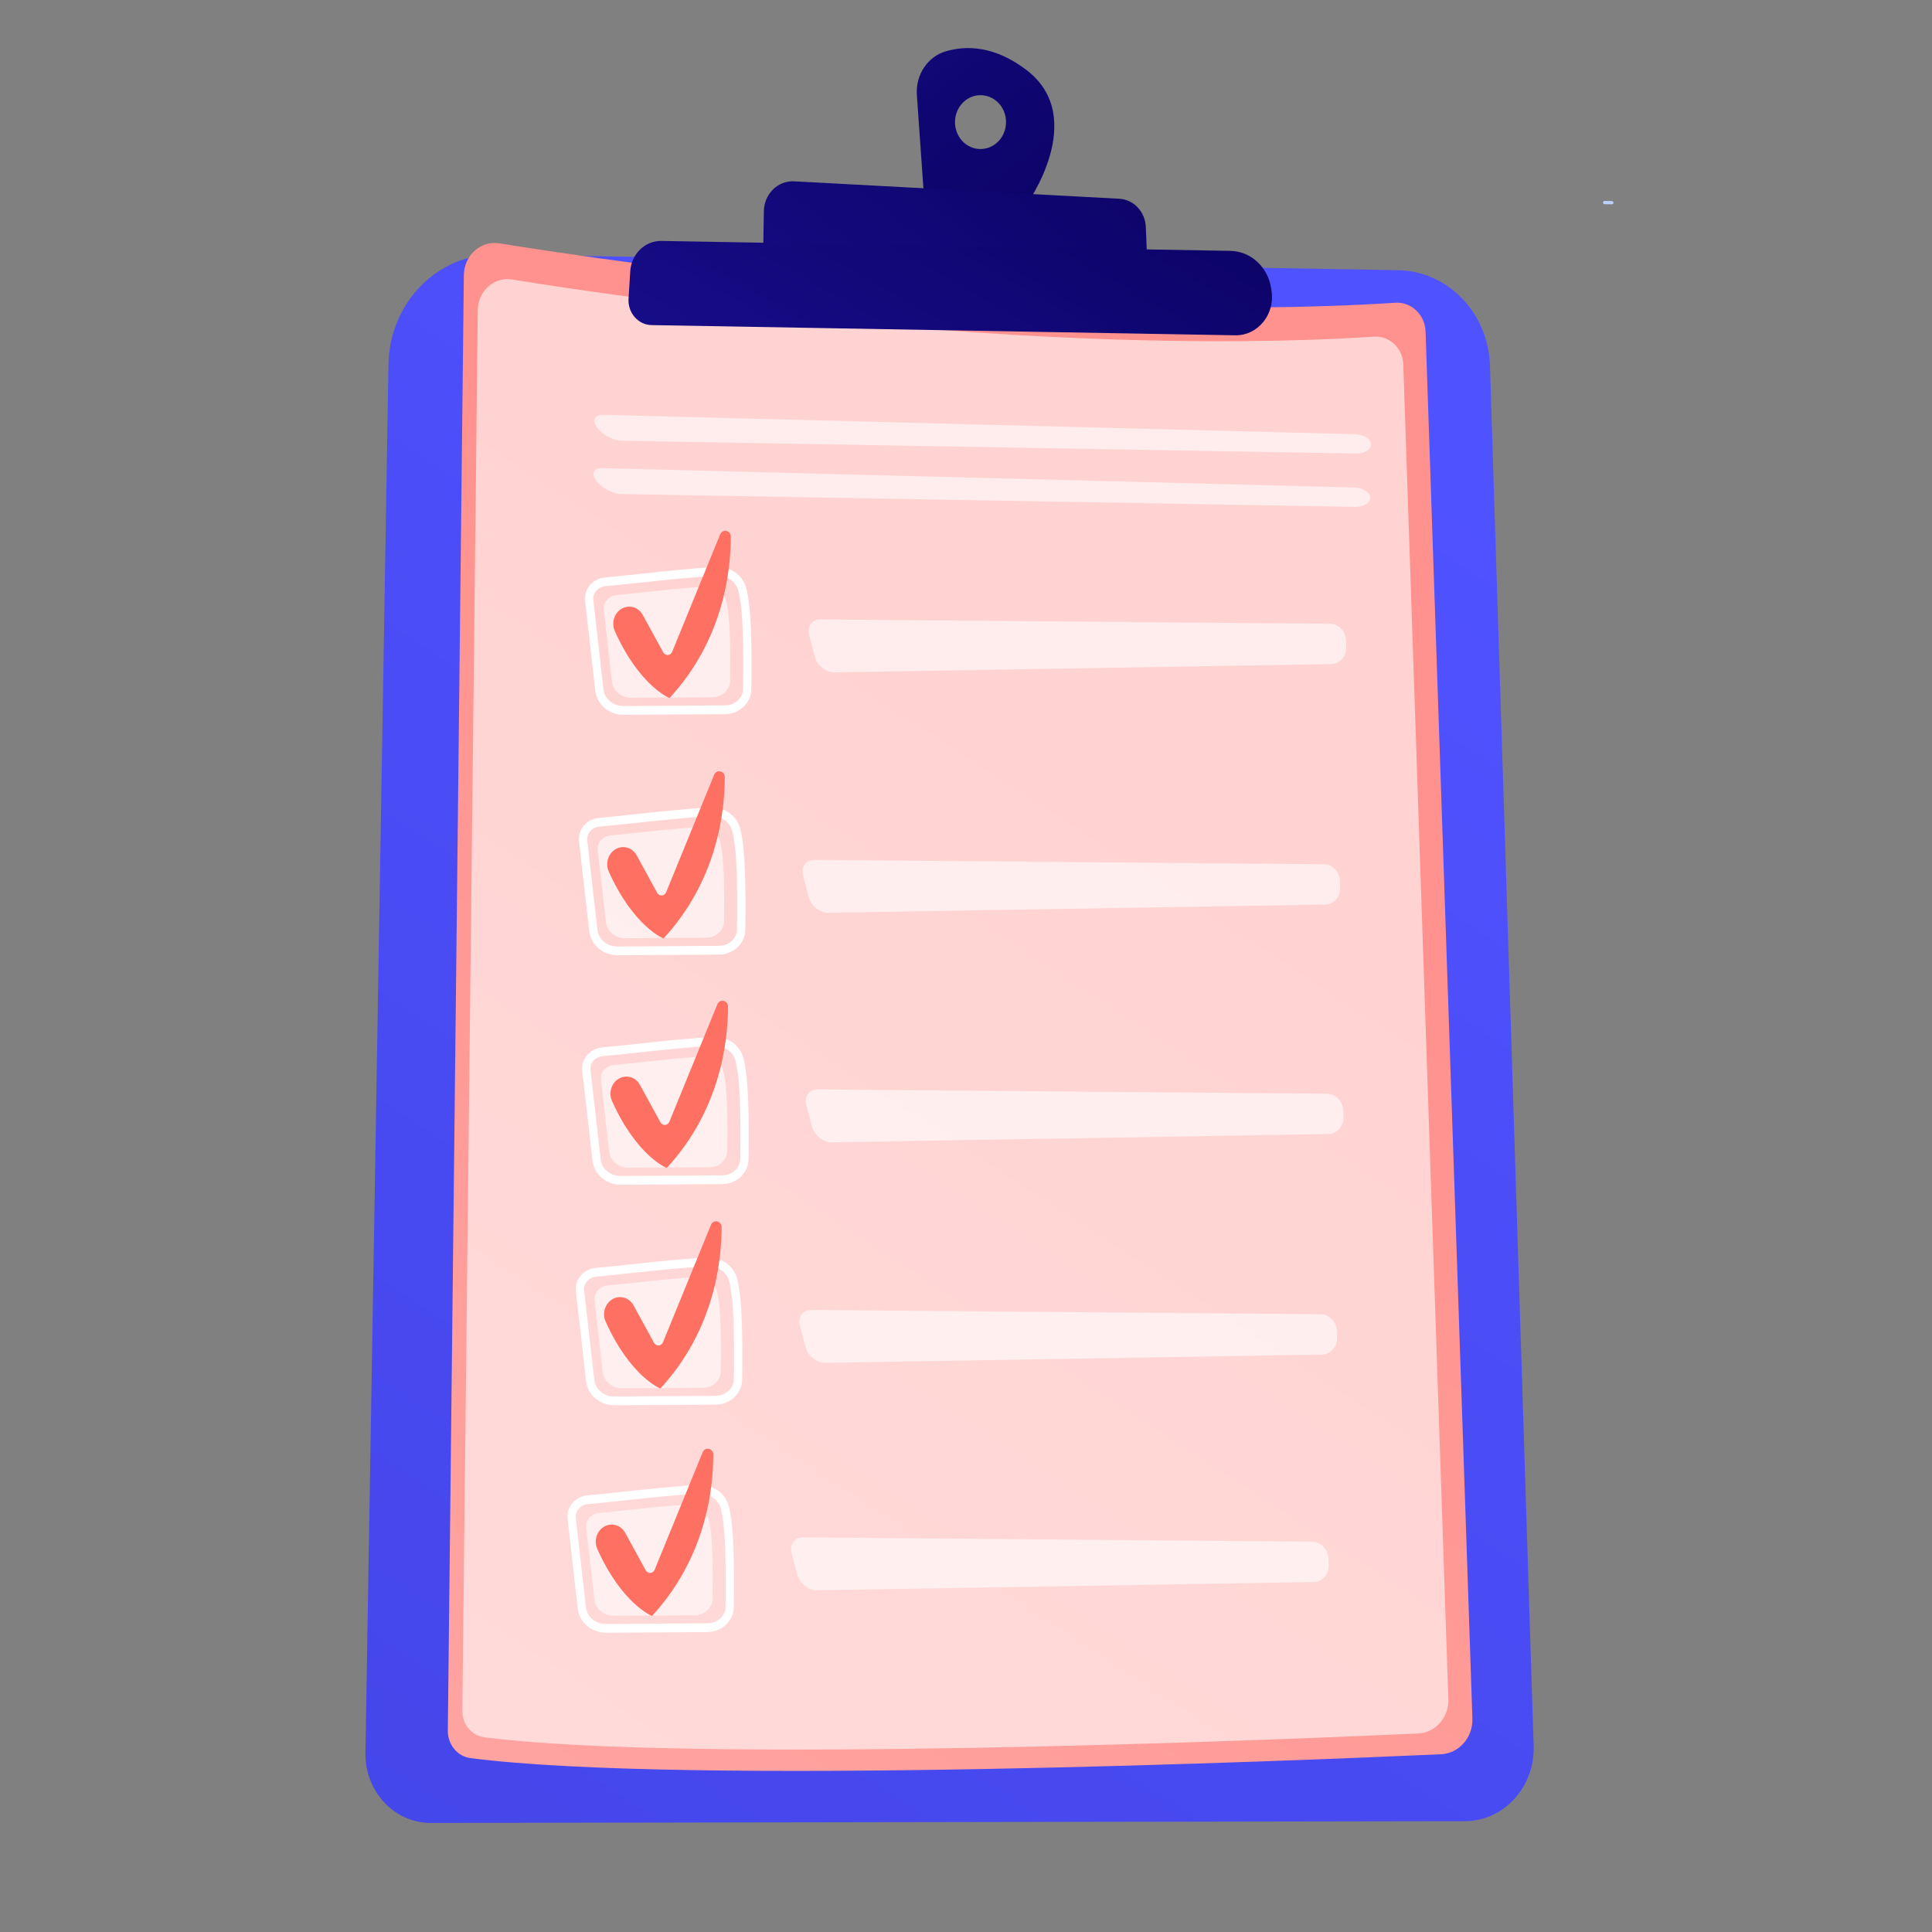 <?xml version="1.0" encoding="utf-8"?>
<!-- Generator: Adobe Illustrator 23.0.6, SVG Export Plug-In . SVG Version: 6.00 Build 0)  -->
<svg version="1.1" id="Vrstva_1" xmlns="http://www.w3.org/2000/svg" xmlns:xlink="http://www.w3.org/1999/xlink" x="0px" y="0px"
	 viewBox="0 0 3710 3710" style="enable-background:new 0 0 3710 3710;" xml:space="preserve">
<rect x="0" y="0" width="3710" height="3710" fill="#808080" stroke="none"/>
<style type="text/css">
	.st0{fill:url(#SVGID_1_);}
	.st1{fill:url(#SVGID_2_);}
	.st2{opacity:0.6;fill:#FFFFFF;enable-background:new    ;}
	.st3{opacity:0.6;}
	.st4{fill:#FFFFFF;}
	.st5{fill:url(#SVGID_3_);}
	.st6{fill:url(#SVGID_4_);}
	.st7{fill:url(#SVGID_5_);}
	.st8{fill:url(#SVGID_6_);}
	.st9{fill:url(#SVGID_7_);}
	.st10{fill:url(#SVGID_8_);}
	.st11{fill:url(#SVGID_9_);}
	.st12{fill:#BDD0FB;}
	.st13{fill:url(#SVGID_10_);}
</style>
<linearGradient id="SVGID_1_" gradientUnits="userSpaceOnUse" x1="1952.023" y1="353.877" x2="-476.753" y2="-3524.325" gradientTransform="matrix(1 0.026 0.026 -1 686.956 1112.314)">
	<stop  offset="0" style="stop-color:#4F52FF"/>
	<stop  offset="1" style="stop-color:#4042E2"/>
</linearGradient>
<path class="st0" d="M953.14,488.65l1731.78,30.25c95.55,1.67,173.01,82.04,176.2,182.79l83.91,2651.14
	c2.49,78.84-57.38,144.26-132.16,144.38l-1985.46,3.39c-70.26,0.12-126.9-60.59-125.67-134.71l44.2-2665.95
	C747.9,581.28,840.67,486.69,953.14,488.65z"/>
<g>
	
		<linearGradient id="SVGID_2_" gradientUnits="userSpaceOnUse" x1="2139.629" y1="2297.688" x2="-208.011" y2="-1151.487" gradientTransform="matrix(1 -0.022 -0.022 -1 15.279 3883.079)">
		<stop  offset="0" style="stop-color:#FF928E"/>
		<stop  offset="1" style="stop-color:#FEB3B1"/>
	</linearGradient>
	<path class="st1" d="M958.82,467.27c235.92,37.97,1047.41,156.82,1720.69,114.11c30.71-1.95,56.91,23.03,58.01,55.45l89.92,2663.04
		c1.24,36.51-25.68,67.25-60.3,68.8c-283.07,12.72-1448.8,60.62-1863.43,7.47c-25.24-3.23-44.05-26.02-43.76-52.84l30.76-2794.96
		C891.12,490.38,923.25,461.55,958.82,467.27z"/>
	<path class="st2" d="M983,536.72c227.04,36.53,1007.98,150.92,1655.89,109.8c29.55-1.88,54.76,22.16,55.82,53.37l86.53,2562.77
		c1.18,35.14-24.72,64.72-58.02,66.21c-272.42,12.24-1394.25,58.34-1793.26,7.18c-24.29-3.12-42.39-25.04-42.11-50.86l29.6-2689.72
		C917.85,558.96,948.77,531.22,983,536.72z"/>
	<g class="st3">
		<path class="st4" d="M2603.7,870.95c16.45,0.29,29.51-7.77,29.04-17.91c-0.47-10.14-14.29-18.78-30.74-19.21L1158.18,796.6
			c-16.43-0.42-21.69,10.48-11.67,24.23c10.02,13.75,31.66,25.23,48.11,25.52L2603.7,870.95z"/>
	</g>
	<g class="st3">
		<path class="st4" d="M1156.47,898.94c-16.43-0.42-21.69,10.48-11.67,24.23c10.02,13.75,31.66,25.23,48.11,25.52l1409.1,24.61
			c16.45,0.29,29.51-7.77,29.04-17.91c-0.47-10.14-14.29-18.78-30.74-19.21L1156.47,898.94z"/>
	</g>
	<path class="st4" d="M1381.53,1833.08c-0.17,0.01-0.36,0.01-0.54,0.01l-194.94,1.28c-28.09,0.18-51.56-19.83-54.6-46.55
		l-19.57-172.25c-1.16-10.25,1.71-20.43,8.11-28.71c7.13-9.24,18.05-15.14,29.92-16.2l0,0c16.42-1.45,39.04-3.87,63.92-6.53
		c54.17-5.78,115.59-12.33,151.7-13.42c0.26-0.01,0.53-0.02,0.79-0.02c25.84-0.43,48.31,15.82,54.81,39.74
		c10.73,39.51,10.89,114.52,10.09,194.46C1430.99,1811.11,1408.73,1832.62,1381.53,1833.08z M1151.25,1587.39
		c-7.61,0.67-14.51,4.33-18.93,10.07c-3.63,4.69-5.28,10.42-4.63,16.09l19.57,172.25c2.07,18.25,18.72,31.91,38.72,31.78
		l194.94-1.28c0.12,0,0.25-0.01,0.38-0.01c18.63-0.31,33.87-14.4,34.04-31.56c0.79-78.63,0.66-152.32-9.48-189.66
		c-4.5-16.53-21.61-28.58-39.88-27.58c-35.53,1.06-99.31,7.87-150.55,13.32C1190.46,1583.5,1167.74,1585.91,1151.25,1587.39
		L1151.25,1587.39z"/>
	<path class="st2" d="M1172.44,1604.35c40.9-3.64,129.76-14.65,171.96-15.91c17.88-0.53,33.73,10.61,38.15,26.89
		c8.59,31.64,8.41,95,7.82,153.48c-0.18,17.52-15.22,31.75-33.84,31.86l-155.78,1.03c-19.16,0.12-35.25-13.39-37.28-31.31
		l-15.64-137.64C1146.2,1618.51,1157.27,1605.7,1172.44,1604.35z"/>
	<g class="st3">
		<path class="st4" d="M1564,1651.31c-16.45-0.14-26.27,13.41-21.85,30.12l11.03,41.59c4.43,16.7,21.5,30.14,37.94,29.86
			l953.6-15.92c16.44-0.28,29.4-14.69,28.79-32.01l-0.47-13.64c-0.6-17.34-14.55-31.62-30.99-31.77L1564,1651.31z"/>
	</g>
	
		<linearGradient id="SVGID_3_" gradientUnits="userSpaceOnUse" x1="17117.275" y1="37914.465" x2="18151.514" y2="40417.801" gradientTransform="matrix(1 -0.015 -0.015 -1 1230.661 -1913.181)">
		<stop  offset="0" style="stop-color:#FE7062"/>
		<stop  offset="1" style="stop-color:#FF928E"/>
	</linearGradient>
	<path class="st5" d="M1181.11,1631.27L1181.11,1631.27c14.34-9.19,33.04-4.16,41.43,11.16l39.47,72.07
		c3.95,7.22,14.01,6.59,17.14-1.06l92.19-225.55c4.6-11.25,20.42-7.74,20.42,4.51c-0.01,68.53-15.39,199.03-117.61,309.75
		c0,0-57.5-22.5-105.05-128.39C1162.24,1658.44,1167.39,1640.06,1181.11,1631.27z"/>
	<path class="st4" d="M1393.14,1371.35c-0.18,0-0.36,0.01-0.54,0.01l-194.94,1.28c-28.09,0.18-51.56-19.83-54.6-46.55l-19.57-172.25
		c-1.16-10.25,1.71-20.45,8.11-28.71c7.13-9.24,18.05-15.14,29.92-16.2l0,0c16.42-1.45,39.04-3.87,63.92-6.53
		c54.17-5.78,115.59-12.33,151.7-13.42c0.26-0.01,0.53-0.02,0.79-0.02c25.84-0.43,48.31,15.82,54.81,39.74
		c10.73,39.5,10.89,114.52,10.09,194.46C1442.58,1349.39,1420.34,1370.9,1393.14,1371.35z M1162.86,1125.66
		c-7.61,0.67-14.51,4.33-18.93,10.07c-3.63,4.69-5.28,10.42-4.63,16.09l19.57,172.25c2.07,18.25,18.72,31.91,38.72,31.78
		l194.94-1.28c0.12,0,0.25-0.01,0.38-0.01c18.63-0.31,33.87-14.4,34.04-31.56c0.79-78.63,0.66-152.32-9.48-189.66
		c-4.5-16.53-21.61-28.58-39.88-27.58c-35.53,1.06-99.31,7.87-150.55,13.32C1202.06,1121.76,1179.35,1124.19,1162.86,1125.66
		L1162.86,1125.66z"/>
	<path class="st2" d="M1184.03,1142.62c40.9-3.63,129.76-14.65,171.96-15.91c17.88-0.53,33.73,10.61,38.15,26.89
		c8.59,31.64,8.41,94.99,7.82,153.48c-0.18,17.52-15.22,31.75-33.84,31.86l-155.78,1.03c-19.16,0.12-35.25-13.39-37.28-31.31
		l-15.64-137.64C1157.81,1156.78,1168.88,1143.97,1184.03,1142.62z"/>
	<g class="st3">
		<path class="st4" d="M1575.59,1189.57c-16.45-0.14-26.27,13.42-21.85,30.12l11.03,41.59c4.43,16.7,21.5,30.14,37.94,29.86
			l953.59-15.92c16.44-0.28,29.4-14.69,28.79-32.01l-0.47-13.64c-0.6-17.34-14.55-31.62-30.99-31.77L1575.59,1189.57z"/>
	</g>
	
		<linearGradient id="SVGID_4_" gradientUnits="userSpaceOnUse" x1="16971.361" y1="37977.5" x2="18005.602" y2="40480.836" gradientTransform="matrix(1 -0.015 -0.015 -1 1230.661 -1913.181)">
		<stop  offset="0" style="stop-color:#FE7062"/>
		<stop  offset="1" style="stop-color:#FF928E"/>
	</linearGradient>
	<path class="st6" d="M1192.71,1169.54L1192.71,1169.54c14.34-9.19,33.04-4.16,41.43,11.16l39.47,72.07
		c3.95,7.22,14.01,6.59,17.14-1.06l92.19-225.55c4.6-11.25,20.42-7.74,20.42,4.51c-0.01,68.53-15.39,199.03-117.61,309.75
		c0,0-57.5-22.5-105.05-128.39C1173.83,1196.71,1178.99,1178.34,1192.71,1169.54z"/>
	<path class="st4" d="M1387.76,2273.77c-0.18,0-0.36,0.01-0.54,0.01l-194.94,1.28c-28.09,0.18-51.56-19.83-54.6-46.55l-19.57-172.23
		c-1.16-10.25,1.71-20.45,8.11-28.72c7.13-9.24,18.05-15.14,29.92-16.2l0,0c16.42-1.45,39.04-3.87,63.92-6.53
		c54.17-5.78,115.59-12.33,151.7-13.42c0.26,0,0.53-0.02,0.79-0.02c25.84-0.43,48.31,15.82,54.81,39.75
		c10.73,39.5,10.89,114.52,10.09,194.45C1437.21,2251.81,1414.96,2273.32,1387.76,2273.77z M1157.47,2028.09
		c-7.6,0.67-14.49,4.33-18.93,10.07c-3.63,4.69-5.28,10.42-4.64,16.1l19.57,172.25c2.07,18.25,18.72,31.91,38.72,31.78l194.94-1.28
		c0.12,0,0.25,0,0.38-0.01c18.63-0.31,33.87-14.4,34.04-31.56c0.79-78.63,0.66-152.32-9.48-189.65
		c-4.5-16.54-21.61-28.37-39.88-27.58c-35.53,1.06-99.31,7.87-150.55,13.32C1196.67,2024.2,1173.96,2026.61,1157.47,2028.09
		L1157.47,2028.09z"/>
	<path class="st2" d="M1178.65,2045.06c40.9-3.64,129.76-14.65,171.96-15.91c17.88-0.53,33.73,10.61,38.15,26.89
		c8.59,31.64,8.41,94.99,7.82,153.48c-0.18,17.52-15.22,31.75-33.84,31.86l-155.78,1.01c-19.16,0.12-35.25-13.39-37.28-31.3
		l-15.64-137.64C1152.42,2059.22,1163.49,2046.4,1178.65,2045.06z"/>
	<g class="st3">
		<path class="st4" d="M1570.22,2092.01c-16.45-0.14-26.27,13.41-21.85,30.12l11.03,41.59c4.43,16.7,21.5,30.14,37.94,29.86
			l953.6-15.92c16.44-0.28,29.39-14.69,28.79-32.01l-0.47-13.64c-0.6-17.34-14.55-31.62-30.99-31.77L1570.22,2092.01z"/>
	</g>
	
		<linearGradient id="SVGID_5_" gradientUnits="userSpaceOnUse" x1="17271.258" y1="37847.863" x2="18305.479" y2="40351.16" gradientTransform="matrix(1 -0.015 -0.015 -1 1230.661 -1913.181)">
		<stop  offset="0" style="stop-color:#FE7062"/>
		<stop  offset="1" style="stop-color:#FF928E"/>
	</linearGradient>
	<path class="st7" d="M1187.33,2071.97L1187.33,2071.97c14.34-9.19,33.04-4.16,41.43,11.16l39.47,72.07
		c3.95,7.22,14.01,6.59,17.14-1.08l92.19-225.55c4.6-11.25,20.42-7.73,20.42,4.51c-0.01,68.51-15.4,199.01-117.61,309.75
		c0,0-57.5-22.5-105.05-128.39C1168.45,2099.14,1173.6,2080.76,1187.33,2071.97z"/>
	<path class="st4" d="M1375.47,2697.27c-0.17,0-0.34,0.01-0.51,0.01l-194.94,1.28c-28.09,0.19-51.56-19.82-54.6-46.55l-19.57-172.23
		c-1.16-10.25,1.72-20.45,8.11-28.71c7.13-9.24,18.05-15.14,29.92-16.21l0,0c16.41-1.45,39-3.86,63.86-6.52
		c51.52-5.5,115.64-12.33,151.77-13.42c25.64-0.55,49.04,15.54,55.6,39.72c10.73,39.51,10.89,114.52,10.09,194.45
		C1424.93,2675.3,1402.67,2696.81,1375.47,2697.27z M1145.2,2451.56c-7.6,0.67-14.51,4.35-18.93,10.08
		c-3.63,4.71-5.28,10.42-4.63,16.09l19.57,172.23c2.07,18.26,18.72,31.93,38.72,31.78l194.94-1.26
		c18.37-0.64,34.25-14.3,34.43-31.58c0.79-78.63,0.66-152.31-9.48-189.65c-4.5-16.53-21.61-28.16-39.88-27.58
		c-35.56,1.05-99.35,7.86-150.62,13.33C1184.37,2447.68,1161.68,2450.1,1145.2,2451.56L1145.2,2451.56z"/>
	<path class="st2" d="M1166.38,2468.53c40.9-3.63,129.76-14.65,171.96-15.91c17.88-0.53,33.73,10.61,38.15,26.89
		c8.59,31.64,8.41,94.99,7.82,153.48c-0.18,17.52-15.22,31.75-33.84,31.86l-155.78,1.03c-19.16,0.12-35.25-13.39-37.28-31.31
		l-15.64-137.64C1140.16,2482.7,1151.21,2469.89,1166.38,2468.53z"/>
	<g class="st3">
		<path class="st4" d="M1557.94,2515.49c-16.45-0.14-26.27,13.41-21.83,30.12l11.03,41.59c4.43,16.7,21.5,30.14,37.94,29.86
			l953.6-15.92c16.44-0.28,29.4-14.69,28.79-32.01l-0.47-13.64c-0.6-17.34-14.55-31.62-30.99-31.77L1557.94,2515.49z"/>
	</g>
	
		<linearGradient id="SVGID_6_" gradientUnits="userSpaceOnUse" x1="17403.695" y1="37790.594" x2="18437.934" y2="40293.926" gradientTransform="matrix(1 -0.015 -0.015 -1 1230.661 -1913.181)">
		<stop  offset="0" style="stop-color:#FE7062"/>
		<stop  offset="1" style="stop-color:#FF928E"/>
	</linearGradient>
	<path class="st8" d="M1175.05,2495.45L1175.05,2495.45c14.34-9.19,33.04-4.16,41.43,11.16l39.47,72.07
		c3.95,7.22,14.01,6.58,17.14-1.08l92.19-225.55c4.6-11.25,20.42-7.74,20.42,4.51c-0.01,68.51-15.4,199.01-117.61,309.75
		c0,0-57.5-22.5-105.05-128.39C1156.18,2522.63,1161.34,2504.24,1175.05,2495.45z"/>
	<path class="st4" d="M1359.51,3134.04c-0.17,0-0.36,0.01-0.54,0.01l-194.94,1.28c-28.09,0.19-51.56-19.83-54.6-46.55l-19.57-172.25
		c-1.16-10.24,1.71-20.45,8.11-28.71c7.13-9.24,18.05-15.14,29.92-16.2l0,0c16.42-1.45,39.04-3.87,63.92-6.53
		c54.17-5.78,115.59-12.33,151.7-13.42c26.48-0.07,49.04,15.56,55.61,39.72c10.73,39.51,10.89,114.53,10.09,194.46
		C1408.95,3112.08,1386.7,3133.58,1359.51,3134.04z M1129.21,2888.35c-7.61,0.67-14.51,4.33-18.93,10.06
		c-3.63,4.69-5.28,10.42-4.64,16.1l19.57,172.25c2.07,18.25,18.72,31.91,38.72,31.78l194.94-1.28c0.12,0,0.25,0,0.38-0.01
		c18.63-0.31,33.87-14.4,34.04-31.56c0.79-78.63,0.66-152.32-9.48-189.66c-4.5-16.54-21.6-27.95-39.88-27.58
		c-35.55,1.06-99.31,7.87-150.55,13.32C1168.42,2884.45,1145.72,2886.88,1129.21,2888.35L1129.21,2888.35z"/>
	<path class="st2" d="M1150.4,2905.31c40.9-3.63,129.76-14.65,171.96-15.91c17.88-0.53,33.73,10.6,38.15,26.89
		c8.59,31.64,8.41,94.99,7.82,153.48c-0.18,17.52-15.22,31.75-33.84,31.86l-155.78,1.03c-19.16,0.12-35.25-13.39-37.3-31.31
		l-15.64-137.64C1124.18,2919.47,1135.23,2906.66,1150.4,2905.31z"/>
	<g class="st3">
		<path class="st4" d="M1541.96,2952.26c-16.45-0.14-26.27,13.41-21.85,30.12l11.03,41.59c4.43,16.7,21.5,30.14,37.94,29.86
			l953.6-15.92c16.44-0.28,29.4-14.69,28.79-32.01l-0.47-13.64c-0.6-17.34-14.55-31.62-30.99-31.77L1541.96,2952.26z"/>
	</g>
	
		<linearGradient id="SVGID_7_" gradientUnits="userSpaceOnUse" x1="17537.428" y1="37732.797" x2="18571.666" y2="40236.129" gradientTransform="matrix(1 -0.015 -0.015 -1 1230.661 -1913.181)">
		<stop  offset="0" style="stop-color:#FE7062"/>
		<stop  offset="1" style="stop-color:#FF928E"/>
	</linearGradient>
	<path class="st9" d="M1159.07,2932.22L1159.07,2932.22c14.34-9.19,33.04-4.16,41.43,11.16l39.47,72.07
		c3.95,7.22,14.01,6.59,17.14-1.08l92.19-225.55c4.6-11.25,20.42-7.74,20.42,4.51c-0.01,68.51-15.4,199.01-117.61,309.75
		c0,0-57.5-22.5-105.05-128.39C1140.2,2959.4,1145.36,2941.03,1159.07,2932.22z"/>
</g>
<linearGradient id="SVGID_8_" gradientUnits="userSpaceOnUse" x1="2183.738" y1="676.327" x2="1295.24" y2="-492.471" gradientTransform="matrix(1 8.751947e-03 -8.751947e-03 1 14.863 -17.959)">
	<stop  offset="0" style="stop-color:#09005D"/>
	<stop  offset="1" style="stop-color:#1A0F91"/>
</linearGradient>
<path class="st10" d="M1970.97,134.28c-61.79-47.01-116.21-47.05-154.69-35.8c-35.11,10.27-58.34,45.44-55.65,83.76l13.36,190.43
	l196.19,21.82C1970.17,394.52,2092.15,226.47,1970.97,134.28z M1882.01,286.18c-27.06-0.47-48.61-24-48.13-52.55
	c0.47-28.55,22.8-51.31,49.86-50.84s48.61,24,48.13,52.55C1931.4,263.9,1909.07,286.66,1882.01,286.18z"/>
<linearGradient id="SVGID_9_" gradientUnits="userSpaceOnUse" x1="1047.846" y1="-1803.774" x2="243.983" y2="-2861.237" gradientTransform="matrix(1 0.017 0.017 -1 1202.671 -1852.775)">
	<stop  offset="0" style="stop-color:#09005D"/>
	<stop  offset="1" style="stop-color:#1A0F91"/>
</linearGradient>
<path class="st11" d="M1465.23,501.09l1.59-95.6c0.54-33,26.9-58.98,58.15-57.3l624.37,33.49c27.71,1.48,49.79,24.96,50.96,54.21
	l3.7,91.95L1465.23,501.09z"/>
<path class="st12" d="M3081.11,392.12c-1.63-0.05-2.92-1.47-2.9-3.19c0.03-1.74,1.39-3.12,3.03-3.08l14.13,0.24
	c1.72,0.05,2.96,1.46,2.92,3.19c-0.03,1.74-1.39,3.12-3.03,3.08l-14.13-0.24L3081.11,392.12z"/>
<linearGradient id="SVGID_10_" gradientUnits="userSpaceOnUse" x1="946.609" y1="-1873.079" x2="391.484" y2="-2892.4" gradientTransform="matrix(1 0.017 0.017 -1 1202.671 -1852.775)">
	<stop  offset="0" style="stop-color:#09005D"/>
	<stop  offset="1" style="stop-color:#1A0F91"/>
</linearGradient>
<path class="st13" d="M1270.06,462.68l1092.5,19.05c39.28,0.69,72.37,31.1,78.4,72.05l0.83,5.64c6.59,44.86-26.73,85.2-69.75,84.46
	l-1120.84-19.58c-25.75-0.45-45.89-23.52-44.22-50.64l3.29-52.88C1212.34,487.71,1238.64,462.13,1270.06,462.68z"/>
</svg>
